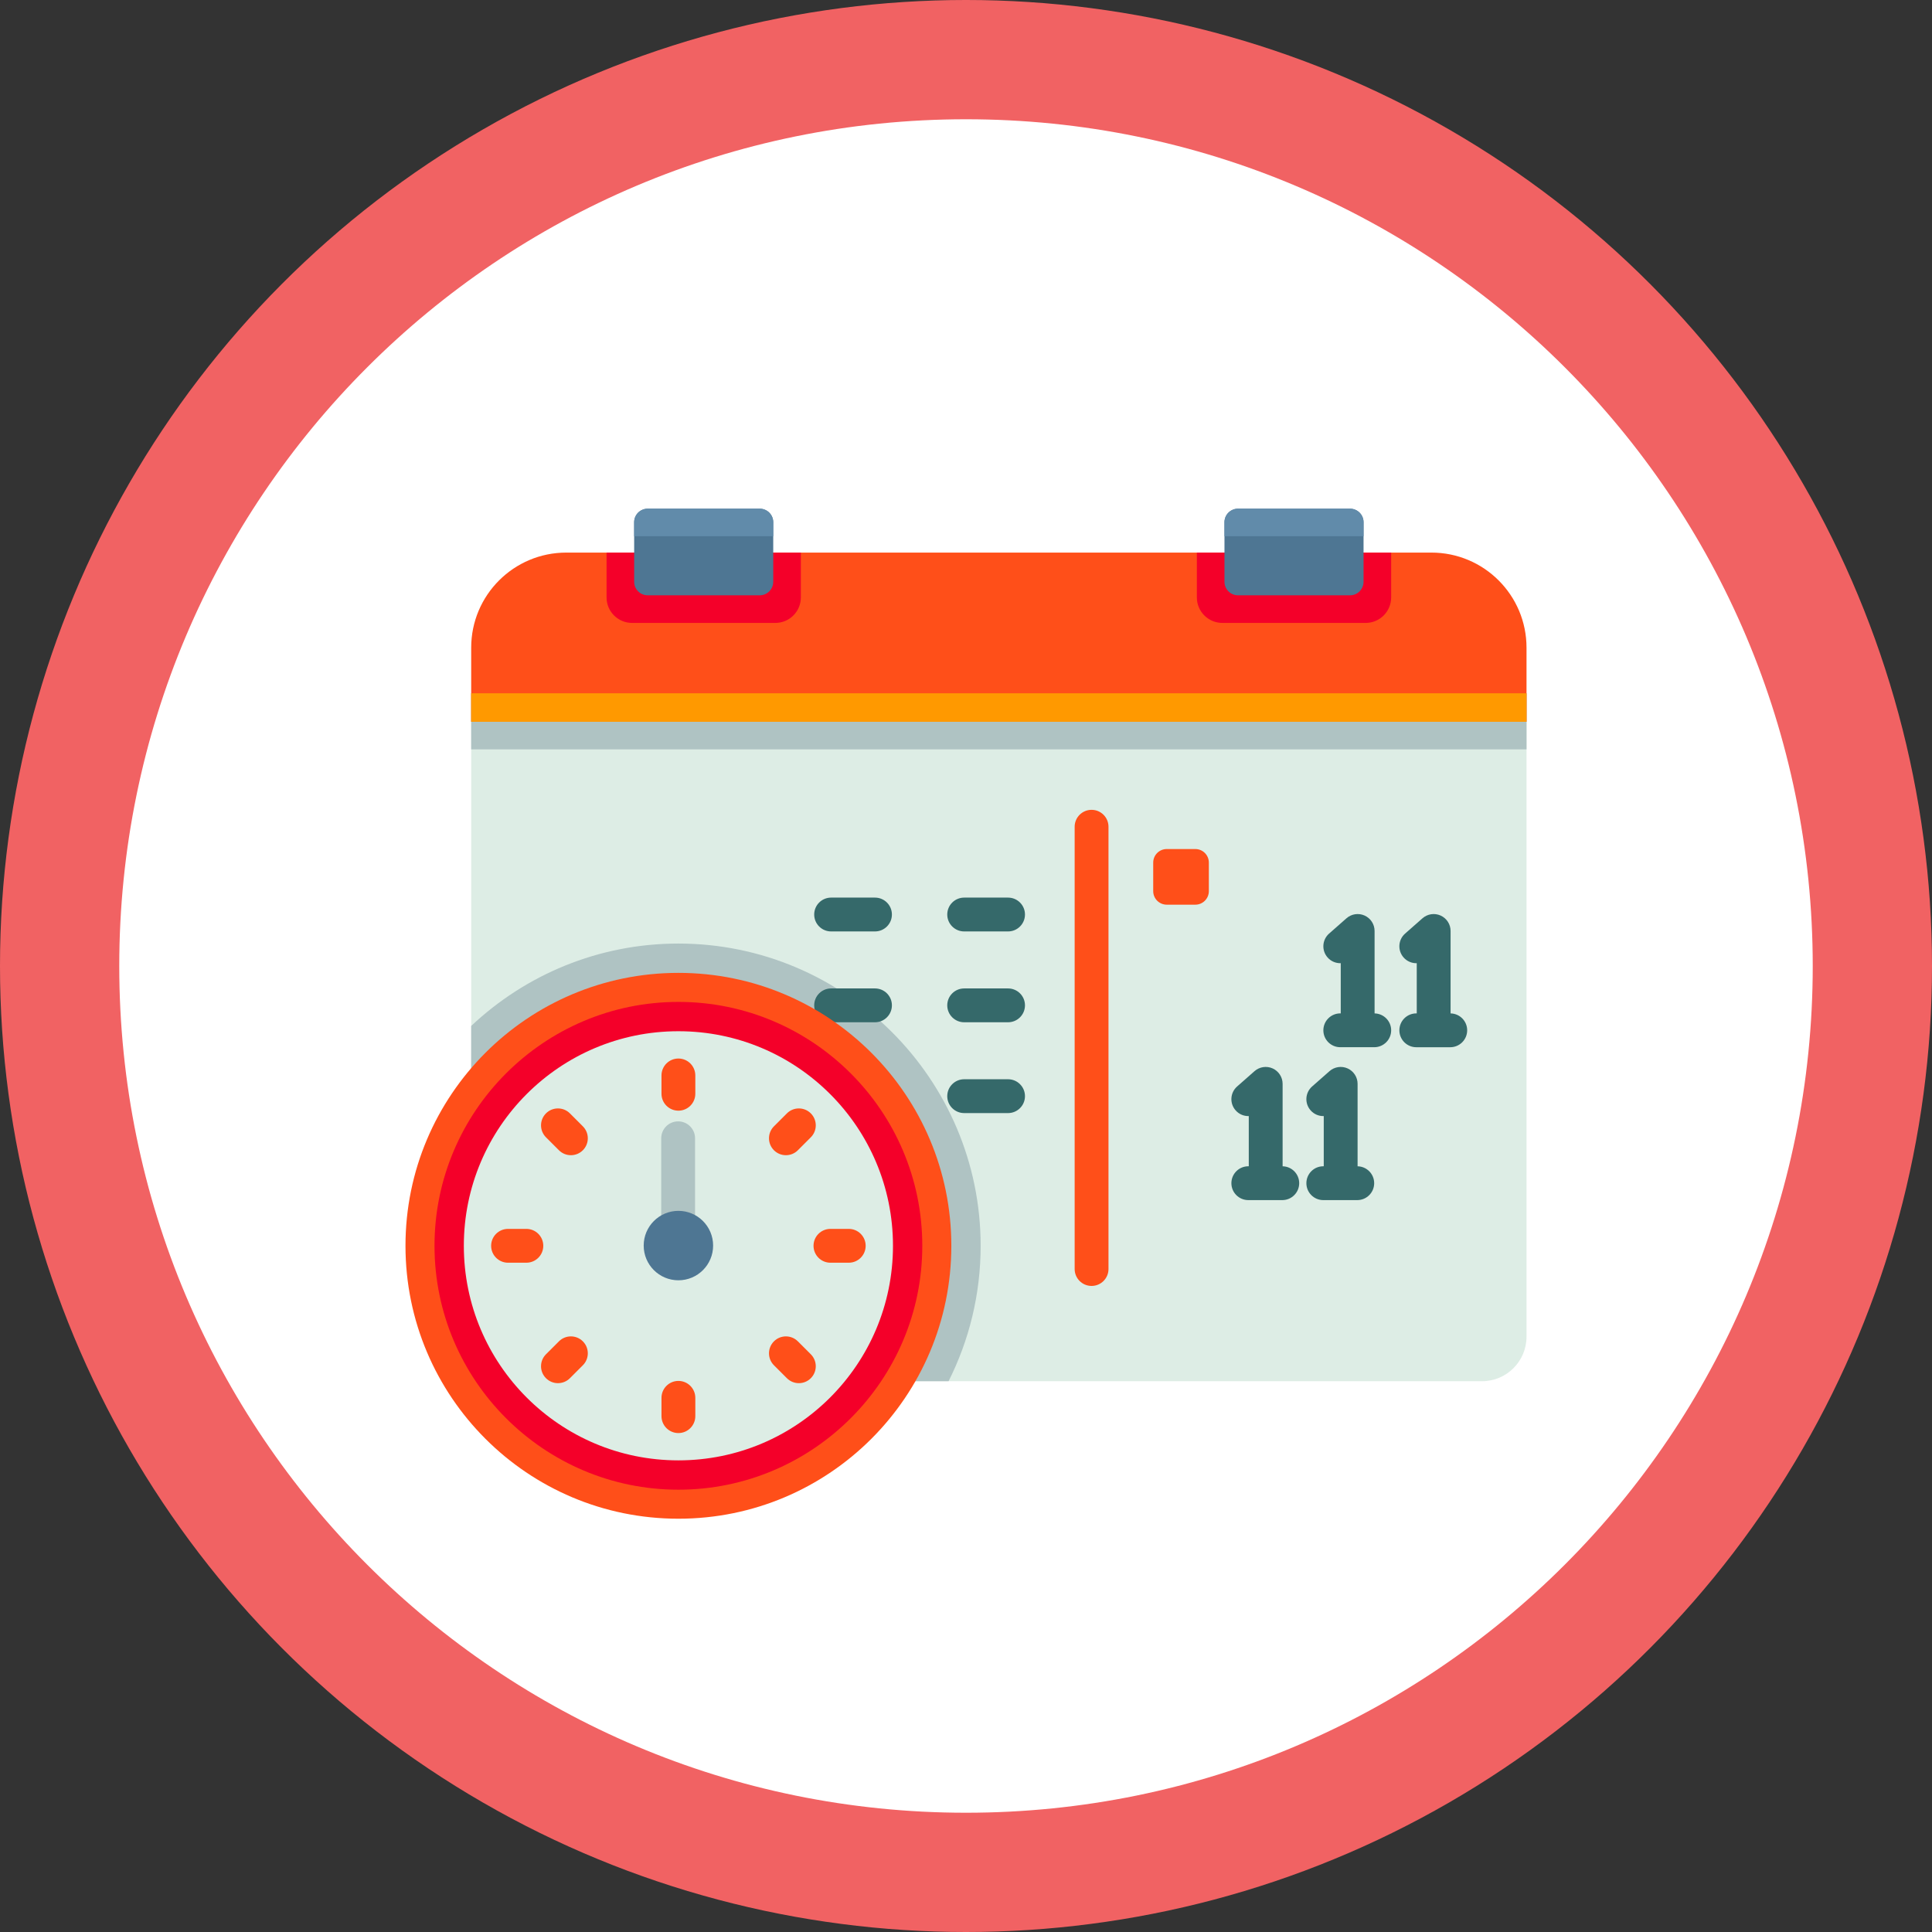 <svg width="162" height="162" viewBox="0 0 162 162" fill="none" xmlns="http://www.w3.org/2000/svg">
<rect x="0" y="0" width="162" height="162" fill="#333333" stroke="none"/>
<circle cx="81" cy="81" r="81" fill="#F16263"/>
<path d="M152 81C152 120.212 120.212 152 81 152C41.788 152 10 120.212 10 81C10 41.788 41.788 10 81 10C120.212 10 152 41.788 152 81Z" fill="white"/>
<path d="M128 58.133V112.082C128 114.144 126.328 115.816 124.265 115.816H43.245C41.181 115.816 39.51 114.144 39.51 112.082V58.133H128Z" fill="#DDEDE5"/>
<path d="M82.228 104.462C82.228 108.542 81.259 112.398 79.538 115.816H43.245C41.181 115.816 39.51 114.144 39.51 112.082V86.027C44.051 81.747 50.167 79.118 56.885 79.118C70.859 79.118 82.228 90.487 82.228 104.462Z" fill="#AFC3C3"/>
<path d="M128 58.133H39.51V62.835H128V58.133Z" fill="#AFC3C3"/>
<path d="M128 54.31V60.52H39.51V54.31C39.51 49.905 43.08 46.335 47.485 46.335H120.025C124.43 46.335 128 49.905 128 54.31Z" fill="#FF4F19"/>
<path d="M128 58.133H39.51V60.522H128V58.133Z" fill="#FF9900"/>
<path d="M67.152 46.335V50.096C67.152 51.274 66.196 52.232 65.015 52.232H52.997C51.817 52.232 50.861 51.274 50.861 50.096V46.335H67.152Z" fill="#F40029"/>
<path d="M116.65 46.335V50.096C116.65 51.274 115.693 52.232 114.513 52.232H102.495C101.314 52.232 100.358 51.274 100.358 50.096V46.335H116.65Z" fill="#F40029"/>
<path d="M63.703 49.917H54.31C53.683 49.917 53.175 49.409 53.175 48.782V43.789C53.175 43.162 53.683 42.654 54.31 42.654H63.703C64.329 42.654 64.837 43.162 64.837 43.789V48.782C64.837 49.409 64.329 49.917 63.703 49.917Z" fill="#4E7693"/>
<path d="M64.837 44.961H53.175V43.789C53.175 43.162 53.683 42.654 54.31 42.654H63.702C64.329 42.654 64.837 43.162 64.837 43.789V44.961H64.837Z" fill="#618BAA"/>
<path d="M113.2 49.917H103.807C103.181 49.917 102.673 49.409 102.673 48.782V43.789C102.673 43.162 103.181 42.654 103.807 42.654H113.2C113.827 42.654 114.335 43.162 114.335 43.789V48.782C114.335 49.409 113.827 49.917 113.2 49.917Z" fill="#4E7693"/>
<path d="M114.335 44.961H102.672V43.789C102.672 43.162 103.18 42.654 103.807 42.654H113.2C113.827 42.654 114.335 43.162 114.335 43.789V44.961H114.335Z" fill="#618BAA"/>
<path d="M73.369 78.102H69.689C68.906 78.102 68.271 77.467 68.271 76.683C68.271 75.9 68.906 75.265 69.689 75.265H73.369C74.152 75.265 74.787 75.9 74.787 76.683C74.787 77.467 74.152 78.102 73.369 78.102Z" fill="#35696A"/>
<path d="M84.526 78.102H80.847C80.064 78.102 79.428 77.467 79.428 76.683C79.428 75.9 80.064 75.265 80.847 75.265H84.526C85.31 75.265 85.945 75.9 85.945 76.683C85.945 77.467 85.31 78.102 84.526 78.102Z" fill="#35696A"/>
<path d="M73.369 85.718H69.689C68.906 85.718 68.271 85.082 68.271 84.299C68.271 83.516 68.906 82.881 69.689 82.881H73.369C74.152 82.881 74.787 83.516 74.787 84.299C74.787 85.082 74.152 85.718 73.369 85.718Z" fill="#35696A"/>
<path d="M84.526 85.718H80.847C80.064 85.718 79.428 85.082 79.428 84.299C79.428 83.516 80.064 82.881 80.847 82.881H84.526C85.31 82.881 85.945 83.516 85.945 84.299C85.945 85.082 85.31 85.718 84.526 85.718Z" fill="#35696A"/>
<path d="M84.526 93.333H80.847C80.064 93.333 79.428 92.698 79.428 91.915C79.428 91.131 80.064 90.496 80.847 90.496H84.526C85.31 90.496 85.945 91.131 85.945 91.915C85.945 92.698 85.31 93.333 84.526 93.333Z" fill="#35696A"/>
<path d="M91.53 107.827C90.746 107.827 90.111 107.192 90.111 106.409V69.324C90.111 68.54 90.746 67.905 91.53 67.905C92.313 67.905 92.948 68.54 92.948 69.324V106.409C92.948 107.192 92.313 107.827 91.53 107.827Z" fill="#FF4F19"/>
<path d="M121.633 84.975V78.062C121.633 77.505 121.307 76.999 120.799 76.77C120.291 76.54 119.696 76.63 119.277 76.998L117.819 78.282C117.231 78.8 117.175 79.697 117.692 80.284C117.982 80.613 118.39 80.776 118.796 80.765V84.974H118.757C117.973 84.974 117.339 85.609 117.339 86.392C117.339 87.175 117.974 87.811 118.757 87.811H121.606C122.389 87.811 123.024 87.175 123.024 86.392C123.024 85.618 122.404 84.99 121.633 84.975Z" fill="#35696A"/>
<path d="M115.26 84.975V78.062C115.26 77.505 114.933 76.999 114.425 76.77C113.918 76.541 113.322 76.629 112.904 76.998L111.446 78.282C110.858 78.8 110.801 79.696 111.319 80.284C111.608 80.613 112.016 80.776 112.423 80.764V84.973H112.383C111.6 84.973 110.965 85.609 110.965 86.392C110.965 87.175 111.6 87.81 112.383 87.81H115.232C116.016 87.81 116.651 87.175 116.651 86.392C116.651 85.618 116.03 84.99 115.26 84.975Z" fill="#35696A"/>
<path d="M113.835 97.795V90.882C113.835 90.325 113.509 89.819 113.001 89.589C112.493 89.36 111.898 89.449 111.479 89.818L110.021 91.102C109.434 91.62 109.377 92.516 109.895 93.104C110.184 93.433 110.592 93.596 110.998 93.584V97.793H110.959C110.175 97.793 109.541 98.428 109.541 99.212C109.541 99.995 110.176 100.63 110.959 100.63H113.808C114.591 100.63 115.226 99.995 115.226 99.212C115.226 98.438 114.606 97.809 113.835 97.795Z" fill="#35696A"/>
<path d="M107.548 97.795V90.882C107.548 90.325 107.222 89.819 106.714 89.589C106.206 89.36 105.611 89.449 105.192 89.818L103.734 91.102C103.146 91.62 103.089 92.516 103.607 93.104C103.897 93.433 104.305 93.596 104.711 93.584V97.793H104.672C103.888 97.793 103.253 98.428 103.253 99.212C103.253 99.995 103.888 100.63 104.672 100.63H107.521C108.304 100.63 108.939 99.995 108.939 99.212C108.939 98.438 108.319 97.809 107.548 97.795Z" fill="#35696A"/>
<path d="M56.885 127.346C69.524 127.346 79.77 117.1 79.77 104.461C79.77 91.822 69.524 81.576 56.885 81.576C44.246 81.576 34 91.822 34 104.461C34 117.1 44.246 127.346 56.885 127.346Z" fill="#FF4F19"/>
<path d="M56.885 124.912C45.608 124.912 36.434 115.738 36.434 104.461C36.434 93.185 45.608 84.011 56.885 84.011C68.161 84.011 77.335 93.185 77.335 104.461C77.335 115.738 68.161 124.912 56.885 124.912Z" fill="#F40029"/>
<path d="M56.885 122.453C66.822 122.453 74.877 114.398 74.877 104.461C74.877 94.524 66.822 86.469 56.885 86.469C46.948 86.469 38.893 94.524 38.893 104.461C38.893 114.398 46.948 122.453 56.885 122.453Z" fill="#DDEDE5"/>
<path d="M56.885 93.131C56.101 93.131 55.466 92.496 55.466 91.713V90.177C55.466 89.394 56.101 88.758 56.885 88.758C57.668 88.758 58.303 89.394 58.303 90.177V91.713C58.303 92.496 57.668 93.131 56.885 93.131Z" fill="#FF4F19"/>
<path d="M56.885 120.164C56.101 120.164 55.466 119.529 55.466 118.745V117.21C55.466 116.426 56.101 115.791 56.885 115.791C57.668 115.791 58.303 116.426 58.303 117.21V118.745C58.303 119.528 57.668 120.164 56.885 120.164Z" fill="#FF4F19"/>
<path d="M71.169 105.88H69.633C68.85 105.88 68.215 105.245 68.215 104.461C68.215 103.678 68.85 103.043 69.633 103.043H71.169C71.952 103.043 72.587 103.678 72.587 104.461C72.587 105.245 71.952 105.88 71.169 105.88Z" fill="#FF4F19"/>
<path d="M44.136 105.88H42.601C41.817 105.88 41.182 105.245 41.182 104.461C41.182 103.678 41.817 103.043 42.601 103.043H44.136C44.92 103.043 45.555 103.678 45.555 104.461C45.555 105.245 44.92 105.88 44.136 105.88Z" fill="#FF4F19"/>
<path d="M65.899 96.865C65.536 96.865 65.173 96.727 64.896 96.45C64.342 95.896 64.342 94.998 64.896 94.444L65.982 93.358C66.536 92.804 67.434 92.804 67.988 93.358C68.542 93.912 68.542 94.81 67.988 95.364L66.902 96.45C66.625 96.727 66.262 96.865 65.899 96.865Z" fill="#FF4F19"/>
<path d="M46.784 115.98C46.421 115.98 46.058 115.841 45.781 115.564C45.227 115.011 45.227 114.112 45.781 113.558L46.867 112.473C47.421 111.919 48.319 111.919 48.873 112.473C49.427 113.026 49.427 113.925 48.873 114.479L47.788 115.564C47.511 115.841 47.147 115.98 46.784 115.98Z" fill="#FF4F19"/>
<path d="M66.985 115.98C66.622 115.98 66.259 115.841 65.982 115.564L64.896 114.479C64.342 113.925 64.342 113.027 64.896 112.473C65.45 111.919 66.348 111.919 66.902 112.473L67.988 113.558C68.542 114.112 68.542 115.01 67.988 115.564C67.711 115.841 67.348 115.98 66.985 115.98Z" fill="#FF4F19"/>
<path d="M47.87 96.865C47.507 96.865 47.144 96.727 46.867 96.45L45.781 95.364C45.227 94.81 45.227 93.912 45.781 93.358C46.335 92.804 47.233 92.804 47.788 93.358L48.873 94.444C49.427 94.998 49.427 95.896 48.873 96.45C48.596 96.727 48.233 96.865 47.87 96.865Z" fill="#FF4F19"/>
<path d="M56.863 103.378C56.079 103.378 55.444 102.743 55.444 101.959V95.447C55.444 94.663 56.079 94.028 56.863 94.028C57.646 94.028 58.281 94.663 58.281 95.447V101.959C58.281 102.743 57.646 103.378 56.863 103.378Z" fill="#AFC3C3"/>
<path d="M56.885 107.354C58.493 107.354 59.796 106.05 59.796 104.443C59.796 102.835 58.493 101.531 56.885 101.531C55.277 101.531 53.974 102.835 53.974 104.443C53.974 106.05 55.277 107.354 56.885 107.354Z" fill="#4E7693"/>
<path d="M100.229 75.858H97.833C97.206 75.858 96.698 75.35 96.698 74.724V72.328C96.698 71.701 97.206 71.193 97.833 71.193H100.229C100.855 71.193 101.363 71.701 101.363 72.328V74.724C101.363 75.35 100.855 75.858 100.229 75.858Z" fill="#FF4F19"/>
</svg>
